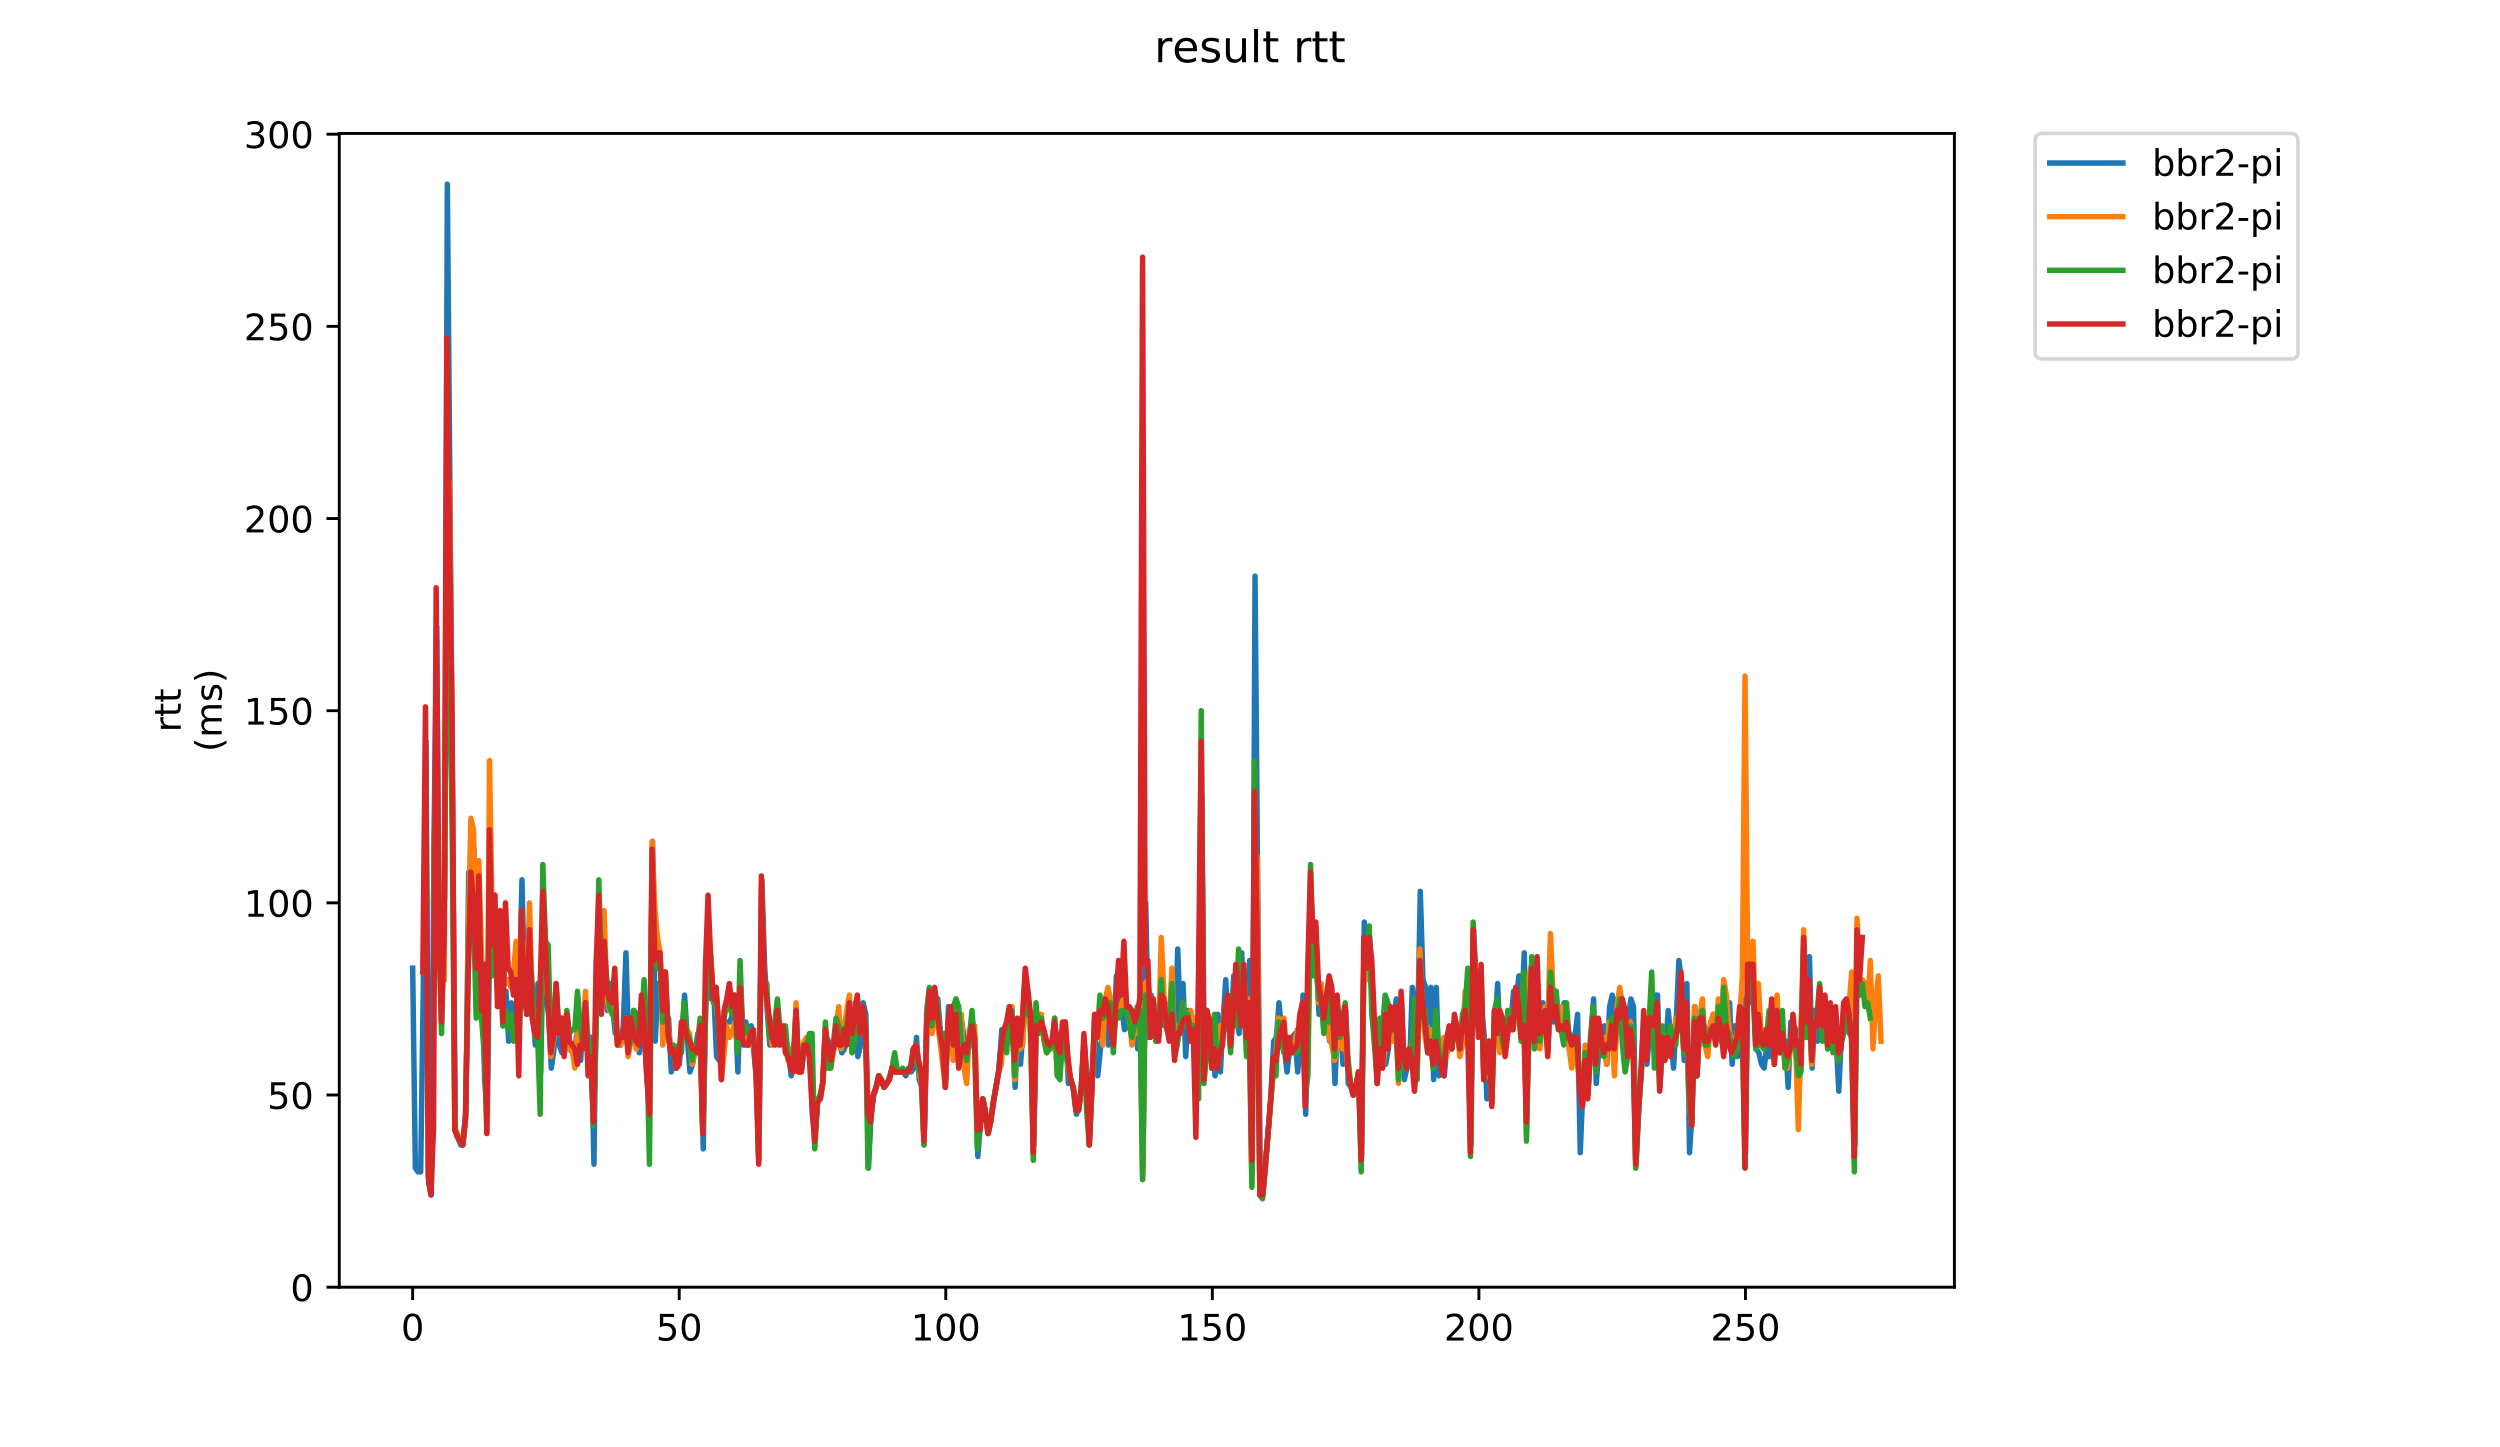 <?xml version="1.0" encoding="utf-8" standalone="no"?>
<!DOCTYPE svg PUBLIC "-//W3C//DTD SVG 1.1//EN"
  "http://www.w3.org/Graphics/SVG/1.1/DTD/svg11.dtd">
<!-- Created with matplotlib (https://matplotlib.org/) -->
<svg height="396pt" version="1.1" viewBox="0 0 684 396" width="684pt" xmlns="http://www.w3.org/2000/svg" xmlns:xlink="http://www.w3.org/1999/xlink">
 <defs>
  <style type="text/css">
*{stroke-linecap:butt;stroke-linejoin:round;}
  </style>
 </defs>
 <g id="figure_1">
  <g id="patch_1">
   <path d="M 0 396 
L 684 396 
L 684 0 
L 0 0 
z
" style="fill:#ffffff;"/>
  </g>
  <g id="axes_1">
   <g id="patch_2">
    <path d="M 92.824 352.174 
L 534.722 352.174 
L 534.722 36.509 
L 92.824 36.509 
z
" style="fill:#ffffff;"/>
   </g>
   <g id="matplotlib.axis_1">
    <g id="xtick_1">
     <g id="line2d_1">
      <defs>
       <path d="M 0 0 
L 0 3.5 
" id="m84b3f6a530" style="stroke:#000000;stroke-width:0.8;"/>
      </defs>
      <g>
       <use style="stroke:#000000;stroke-width:0.8;" x="112.9" xlink:href="#m84b3f6a530" y="352.174"/>
      </g>
     </g>
     <g id="text_1">
      <!-- 0 -->
      <defs>
       <path d="M 31.781 66.406 
Q 24.172 66.406 20.328 58.906 
Q 16.5 51.422 16.5 36.375 
Q 16.5 21.391 20.328 13.891 
Q 24.172 6.391 31.781 6.391 
Q 39.453 6.391 43.281 13.891 
Q 47.125 21.391 47.125 36.375 
Q 47.125 51.422 43.281 58.906 
Q 39.453 66.406 31.781 66.406 
z
M 31.781 74.219 
Q 44.047 74.219 50.516 64.516 
Q 56.984 54.828 56.984 36.375 
Q 56.984 17.969 50.516 8.266 
Q 44.047 -1.422 31.781 -1.422 
Q 19.531 -1.422 13.062 8.266 
Q 6.594 17.969 6.594 36.375 
Q 6.594 54.828 13.062 64.516 
Q 19.531 74.219 31.781 74.219 
z
" id="DejaVuSans-48"/>
      </defs>
      <g transform="translate(109.719 366.773)scale(0.1 -0.1)">
       <use xlink:href="#DejaVuSans-48"/>
      </g>
     </g>
    </g>
    <g id="xtick_2">
     <g id="line2d_2">
      <g>
       <use style="stroke:#000000;stroke-width:0.8;" x="185.832" xlink:href="#m84b3f6a530" y="352.174"/>
      </g>
     </g>
     <g id="text_2">
      <!-- 50 -->
      <defs>
       <path d="M 10.797 72.906 
L 49.516 72.906 
L 49.516 64.594 
L 19.828 64.594 
L 19.828 46.734 
Q 21.969 47.469 24.109 47.828 
Q 26.266 48.188 28.422 48.188 
Q 40.625 48.188 47.75 41.5 
Q 54.891 34.812 54.891 23.391 
Q 54.891 11.625 47.562 5.094 
Q 40.234 -1.422 26.906 -1.422 
Q 22.312 -1.422 17.547 -0.641 
Q 12.797 0.141 7.719 1.703 
L 7.719 11.625 
Q 12.109 9.234 16.797 8.062 
Q 21.484 6.891 26.703 6.891 
Q 35.156 6.891 40.078 11.328 
Q 45.016 15.766 45.016 23.391 
Q 45.016 31 40.078 35.438 
Q 35.156 39.891 26.703 39.891 
Q 22.75 39.891 18.812 39.016 
Q 14.891 38.141 10.797 36.281 
z
" id="DejaVuSans-53"/>
      </defs>
      <g transform="translate(179.47 366.773)scale(0.1 -0.1)">
       <use xlink:href="#DejaVuSans-53"/>
       <use x="63.623" xlink:href="#DejaVuSans-48"/>
      </g>
     </g>
    </g>
    <g id="xtick_3">
     <g id="line2d_3">
      <g>
       <use style="stroke:#000000;stroke-width:0.8;" x="258.764" xlink:href="#m84b3f6a530" y="352.174"/>
      </g>
     </g>
     <g id="text_3">
      <!-- 100 -->
      <defs>
       <path d="M 12.406 8.297 
L 28.516 8.297 
L 28.516 63.922 
L 10.984 60.406 
L 10.984 69.391 
L 28.422 72.906 
L 38.281 72.906 
L 38.281 8.297 
L 54.391 8.297 
L 54.391 0 
L 12.406 0 
z
" id="DejaVuSans-49"/>
      </defs>
      <g transform="translate(249.22 366.773)scale(0.1 -0.1)">
       <use xlink:href="#DejaVuSans-49"/>
       <use x="63.623" xlink:href="#DejaVuSans-48"/>
       <use x="127.246" xlink:href="#DejaVuSans-48"/>
      </g>
     </g>
    </g>
    <g id="xtick_4">
     <g id="line2d_4">
      <g>
       <use style="stroke:#000000;stroke-width:0.8;" x="331.696" xlink:href="#m84b3f6a530" y="352.174"/>
      </g>
     </g>
     <g id="text_4">
      <!-- 150 -->
      <g transform="translate(322.152 366.773)scale(0.1 -0.1)">
       <use xlink:href="#DejaVuSans-49"/>
       <use x="63.623" xlink:href="#DejaVuSans-53"/>
       <use x="127.246" xlink:href="#DejaVuSans-48"/>
      </g>
     </g>
    </g>
    <g id="xtick_5">
     <g id="line2d_5">
      <g>
       <use style="stroke:#000000;stroke-width:0.8;" x="404.628" xlink:href="#m84b3f6a530" y="352.174"/>
      </g>
     </g>
     <g id="text_5">
      <!-- 200 -->
      <defs>
       <path d="M 19.188 8.297 
L 53.609 8.297 
L 53.609 0 
L 7.328 0 
L 7.328 8.297 
Q 12.938 14.109 22.625 23.891 
Q 32.328 33.688 34.812 36.531 
Q 39.547 41.844 41.422 45.531 
Q 43.312 49.219 43.312 52.781 
Q 43.312 58.594 39.234 62.25 
Q 35.156 65.922 28.609 65.922 
Q 23.969 65.922 18.812 64.312 
Q 13.672 62.703 7.812 59.422 
L 7.812 69.391 
Q 13.766 71.781 18.938 73 
Q 24.125 74.219 28.422 74.219 
Q 39.75 74.219 46.484 68.547 
Q 53.219 62.891 53.219 53.422 
Q 53.219 48.922 51.531 44.891 
Q 49.859 40.875 45.406 35.406 
Q 44.188 33.984 37.641 27.219 
Q 31.109 20.453 19.188 8.297 
z
" id="DejaVuSans-50"/>
      </defs>
      <g transform="translate(395.084 366.773)scale(0.1 -0.1)">
       <use xlink:href="#DejaVuSans-50"/>
       <use x="63.623" xlink:href="#DejaVuSans-48"/>
       <use x="127.246" xlink:href="#DejaVuSans-48"/>
      </g>
     </g>
    </g>
    <g id="xtick_6">
     <g id="line2d_6">
      <g>
       <use style="stroke:#000000;stroke-width:0.8;" x="477.56" xlink:href="#m84b3f6a530" y="352.174"/>
      </g>
     </g>
     <g id="text_6">
      <!-- 250 -->
      <g transform="translate(468.017 366.773)scale(0.1 -0.1)">
       <use xlink:href="#DejaVuSans-50"/>
       <use x="63.623" xlink:href="#DejaVuSans-53"/>
       <use x="127.246" xlink:href="#DejaVuSans-48"/>
      </g>
     </g>
    </g>
   </g>
   <g id="matplotlib.axis_2">
    <g id="ytick_1">
     <g id="line2d_7">
      <defs>
       <path d="M 0 0 
L -3.5 0 
" id="m3645c6554b" style="stroke:#000000;stroke-width:0.8;"/>
      </defs>
      <g>
       <use style="stroke:#000000;stroke-width:0.8;" x="92.824" xlink:href="#m3645c6554b" y="352.174"/>
      </g>
     </g>
     <g id="text_7">
      <!-- 0 -->
      <g transform="translate(79.461 355.973)scale(0.1 -0.1)">
       <use xlink:href="#DejaVuSans-48"/>
      </g>
     </g>
    </g>
    <g id="ytick_2">
     <g id="line2d_8">
      <g>
       <use style="stroke:#000000;stroke-width:0.8;" x="92.824" xlink:href="#m3645c6554b" y="299.598"/>
      </g>
     </g>
     <g id="text_8">
      <!-- 50 -->
      <g transform="translate(73.099 303.398)scale(0.1 -0.1)">
       <use xlink:href="#DejaVuSans-53"/>
       <use x="63.623" xlink:href="#DejaVuSans-48"/>
      </g>
     </g>
    </g>
    <g id="ytick_3">
     <g id="line2d_9">
      <g>
       <use style="stroke:#000000;stroke-width:0.8;" x="92.824" xlink:href="#m3645c6554b" y="247.023"/>
      </g>
     </g>
     <g id="text_9">
      <!-- 100 -->
      <g transform="translate(66.736 250.822)scale(0.1 -0.1)">
       <use xlink:href="#DejaVuSans-49"/>
       <use x="63.623" xlink:href="#DejaVuSans-48"/>
       <use x="127.246" xlink:href="#DejaVuSans-48"/>
      </g>
     </g>
    </g>
    <g id="ytick_4">
     <g id="line2d_10">
      <g>
       <use style="stroke:#000000;stroke-width:0.8;" x="92.824" xlink:href="#m3645c6554b" y="194.447"/>
      </g>
     </g>
     <g id="text_10">
      <!-- 150 -->
      <g transform="translate(66.736 198.246)scale(0.1 -0.1)">
       <use xlink:href="#DejaVuSans-49"/>
       <use x="63.623" xlink:href="#DejaVuSans-53"/>
       <use x="127.246" xlink:href="#DejaVuSans-48"/>
      </g>
     </g>
    </g>
    <g id="ytick_5">
     <g id="line2d_11">
      <g>
       <use style="stroke:#000000;stroke-width:0.8;" x="92.824" xlink:href="#m3645c6554b" y="141.871"/>
      </g>
     </g>
     <g id="text_11">
      <!-- 200 -->
      <g transform="translate(66.736 145.67)scale(0.1 -0.1)">
       <use xlink:href="#DejaVuSans-50"/>
       <use x="63.623" xlink:href="#DejaVuSans-48"/>
       <use x="127.246" xlink:href="#DejaVuSans-48"/>
      </g>
     </g>
    </g>
    <g id="ytick_6">
     <g id="line2d_12">
      <g>
       <use style="stroke:#000000;stroke-width:0.8;" x="92.824" xlink:href="#m3645c6554b" y="89.295"/>
      </g>
     </g>
     <g id="text_12">
      <!-- 250 -->
      <g transform="translate(66.736 93.095)scale(0.1 -0.1)">
       <use xlink:href="#DejaVuSans-50"/>
       <use x="63.623" xlink:href="#DejaVuSans-53"/>
       <use x="127.246" xlink:href="#DejaVuSans-48"/>
      </g>
     </g>
    </g>
    <g id="ytick_7">
     <g id="line2d_13">
      <g>
       <use style="stroke:#000000;stroke-width:0.8;" x="92.824" xlink:href="#m3645c6554b" y="36.72"/>
      </g>
     </g>
     <g id="text_13">
      <!-- 300 -->
      <defs>
       <path d="M 40.578 39.312 
Q 47.656 37.797 51.625 33 
Q 55.609 28.219 55.609 21.188 
Q 55.609 10.406 48.188 4.484 
Q 40.766 -1.422 27.094 -1.422 
Q 22.516 -1.422 17.656 -0.516 
Q 12.797 0.391 7.625 2.203 
L 7.625 11.719 
Q 11.719 9.328 16.594 8.109 
Q 21.484 6.891 26.812 6.891 
Q 36.078 6.891 40.938 10.547 
Q 45.797 14.203 45.797 21.188 
Q 45.797 27.641 41.281 31.266 
Q 36.766 34.906 28.719 34.906 
L 20.219 34.906 
L 20.219 43.016 
L 29.109 43.016 
Q 36.375 43.016 40.234 45.922 
Q 44.094 48.828 44.094 54.297 
Q 44.094 59.906 40.109 62.906 
Q 36.141 65.922 28.719 65.922 
Q 24.656 65.922 20.016 65.031 
Q 15.375 64.156 9.812 62.312 
L 9.812 71.094 
Q 15.438 72.656 20.344 73.438 
Q 25.25 74.219 29.594 74.219 
Q 40.828 74.219 47.359 69.109 
Q 53.906 64.016 53.906 55.328 
Q 53.906 49.266 50.438 45.094 
Q 46.969 40.922 40.578 39.312 
z
" id="DejaVuSans-51"/>
      </defs>
      <g transform="translate(66.736 40.519)scale(0.1 -0.1)">
       <use xlink:href="#DejaVuSans-51"/>
       <use x="63.623" xlink:href="#DejaVuSans-48"/>
       <use x="127.246" xlink:href="#DejaVuSans-48"/>
      </g>
     </g>
    </g>
    <g id="text_14">
     <!-- rtt -->
     <defs>
      <path d="M 41.109 46.297 
Q 39.594 47.172 37.812 47.578 
Q 36.031 48 33.891 48 
Q 26.266 48 22.188 43.047 
Q 18.109 38.094 18.109 28.812 
L 18.109 0 
L 9.078 0 
L 9.078 54.688 
L 18.109 54.688 
L 18.109 46.188 
Q 20.953 51.172 25.484 53.578 
Q 30.031 56 36.531 56 
Q 37.453 56 38.578 55.875 
Q 39.703 55.766 41.062 55.516 
z
" id="DejaVuSans-114"/>
      <path d="M 18.312 70.219 
L 18.312 54.688 
L 36.812 54.688 
L 36.812 47.703 
L 18.312 47.703 
L 18.312 18.016 
Q 18.312 11.328 20.141 9.422 
Q 21.969 7.516 27.594 7.516 
L 36.812 7.516 
L 36.812 0 
L 27.594 0 
Q 17.188 0 13.234 3.875 
Q 9.281 7.766 9.281 18.016 
L 9.281 47.703 
L 2.688 47.703 
L 2.688 54.688 
L 9.281 54.688 
L 9.281 70.219 
z
" id="DejaVuSans-116"/>
     </defs>
     <g transform="translate(49.459 200.318)rotate(-90)scale(0.1 -0.1)">
      <use xlink:href="#DejaVuSans-114"/>
      <use x="41.113" xlink:href="#DejaVuSans-116"/>
      <use x="80.322" xlink:href="#DejaVuSans-116"/>
     </g>
     <!-- (ms) -->
     <defs>
      <path d="M 31 75.875 
Q 24.469 64.656 21.281 53.656 
Q 18.109 42.672 18.109 31.391 
Q 18.109 20.125 21.312 9.062 
Q 24.516 -2 31 -13.188 
L 23.188 -13.188 
Q 15.875 -1.703 12.234 9.375 
Q 8.594 20.453 8.594 31.391 
Q 8.594 42.281 12.203 53.312 
Q 15.828 64.359 23.188 75.875 
z
" id="DejaVuSans-40"/>
      <path d="M 52 44.188 
Q 55.375 50.25 60.062 53.125 
Q 64.75 56 71.094 56 
Q 79.641 56 84.281 50.016 
Q 88.922 44.047 88.922 33.016 
L 88.922 0 
L 79.891 0 
L 79.891 32.719 
Q 79.891 40.578 77.094 44.375 
Q 74.312 48.188 68.609 48.188 
Q 61.625 48.188 57.562 43.547 
Q 53.516 38.922 53.516 30.906 
L 53.516 0 
L 44.484 0 
L 44.484 32.719 
Q 44.484 40.625 41.703 44.406 
Q 38.922 48.188 33.109 48.188 
Q 26.219 48.188 22.156 43.531 
Q 18.109 38.875 18.109 30.906 
L 18.109 0 
L 9.078 0 
L 9.078 54.688 
L 18.109 54.688 
L 18.109 46.188 
Q 21.188 51.219 25.484 53.609 
Q 29.781 56 35.688 56 
Q 41.656 56 45.828 52.969 
Q 50 49.953 52 44.188 
z
" id="DejaVuSans-109"/>
      <path d="M 44.281 53.078 
L 44.281 44.578 
Q 40.484 46.531 36.375 47.5 
Q 32.281 48.484 27.875 48.484 
Q 21.188 48.484 17.844 46.438 
Q 14.5 44.391 14.5 40.281 
Q 14.5 37.156 16.891 35.375 
Q 19.281 33.594 26.516 31.984 
L 29.594 31.297 
Q 39.156 29.25 43.188 25.516 
Q 47.219 21.781 47.219 15.094 
Q 47.219 7.469 41.188 3.016 
Q 35.156 -1.422 24.609 -1.422 
Q 20.219 -1.422 15.453 -0.562 
Q 10.688 0.297 5.422 2 
L 5.422 11.281 
Q 10.406 8.688 15.234 7.391 
Q 20.062 6.109 24.812 6.109 
Q 31.156 6.109 34.562 8.281 
Q 37.984 10.453 37.984 14.406 
Q 37.984 18.062 35.516 20.016 
Q 33.062 21.969 24.703 23.781 
L 21.578 24.516 
Q 13.234 26.266 9.516 29.906 
Q 5.812 33.547 5.812 39.891 
Q 5.812 47.609 11.281 51.797 
Q 16.75 56 26.812 56 
Q 31.781 56 36.172 55.266 
Q 40.578 54.547 44.281 53.078 
z
" id="DejaVuSans-115"/>
      <path d="M 8.016 75.875 
L 15.828 75.875 
Q 23.141 64.359 26.781 53.312 
Q 30.422 42.281 30.422 31.391 
Q 30.422 20.453 26.781 9.375 
Q 23.141 -1.703 15.828 -13.188 
L 8.016 -13.188 
Q 14.5 -2 17.703 9.062 
Q 20.906 20.125 20.906 31.391 
Q 20.906 42.672 17.703 53.656 
Q 14.5 64.656 8.016 75.875 
z
" id="DejaVuSans-41"/>
     </defs>
     <g transform="translate(60.657 205.718)rotate(-90)scale(0.1 -0.1)">
      <use xlink:href="#DejaVuSans-40"/>
      <use x="39.014" xlink:href="#DejaVuSans-109"/>
      <use x="136.426" xlink:href="#DejaVuSans-115"/>
      <use x="188.525" xlink:href="#DejaVuSans-41"/>
     </g>
    </g>
   </g>
   <g id="line2d_14">
    <path clip-path="url(#pb053d82bff)" d="M 112.91 264.898 
L 113.64 319.577 
L 114.369 320.629 
L 115.098 320.629 
L 115.827 269.104 
L 116.557 202.859 
L 117.286 323.783 
L 118.015 326.938 
L 118.745 229.147 
L 119.474 171.314 
L 120.203 264.898 
L 120.933 264.898 
L 121.662 244.92 
L 122.391 50.389 
L 124.579 309.062 
L 126.038 313.268 
L 126.767 311.165 
L 127.497 303.804 
L 128.226 238.611 
L 128.955 241.765 
L 129.685 232.301 
L 130.414 264.898 
L 131.143 259.641 
L 131.873 263.847 
L 132.602 295.392 
L 133.331 304.856 
L 134.06 249.126 
L 134.79 248.074 
L 135.519 252.28 
L 136.248 260.692 
L 136.978 256.486 
L 137.707 280.671 
L 138.436 271.208 
L 139.166 284.877 
L 139.895 274.362 
L 140.624 283.826 
L 141.354 275.414 
L 142.083 270.156 
L 142.812 240.714 
L 143.542 272.259 
L 144.271 273.311 
L 145 264.898 
L 145.73 274.362 
L 146.459 285.929 
L 147.188 269.104 
L 147.918 293.289 
L 148.647 257.538 
L 149.376 272.259 
L 150.106 277.517 
L 150.835 292.238 
L 151.564 286.98 
L 152.294 275.414 
L 153.023 285.929 
L 153.752 288.032 
L 154.481 288.032 
L 155.211 279.62 
L 155.94 286.98 
L 156.669 288.032 
L 157.399 285.929 
L 158.128 280.671 
L 158.857 290.135 
L 159.587 278.568 
L 160.316 281.723 
L 161.045 283.826 
L 161.775 283.826 
L 162.504 318.526 
L 163.233 262.795 
L 163.963 254.383 
L 164.692 269.104 
L 165.421 262.795 
L 166.151 276.465 
L 166.88 269.104 
L 167.609 275.414 
L 168.339 282.774 
L 169.068 282.774 
L 169.797 285.929 
L 170.527 280.671 
L 171.256 260.692 
L 171.985 284.877 
L 172.714 283.826 
L 173.444 276.465 
L 174.173 277.517 
L 174.902 288.032 
L 175.632 279.62 
L 176.361 283.826 
L 177.09 296.444 
L 177.82 281.723 
L 178.549 230.198 
L 179.278 284.877 
L 180.008 269.104 
L 180.737 272.259 
L 181.466 276.465 
L 182.196 283.826 
L 182.925 278.568 
L 183.654 293.289 
L 184.384 289.083 
L 185.113 292.238 
L 185.842 291.186 
L 186.572 282.774 
L 187.301 272.259 
L 188.03 283.826 
L 188.76 293.289 
L 189.489 291.186 
L 190.948 282.774 
L 191.677 288.032 
L 192.406 314.32 
L 193.135 269.104 
L 193.865 254.383 
L 194.594 273.311 
L 195.323 272.259 
L 196.053 289.083 
L 196.782 290.135 
L 197.511 286.98 
L 198.241 280.671 
L 198.97 279.62 
L 199.699 279.62 
L 200.429 277.517 
L 201.158 276.465 
L 201.887 293.289 
L 202.617 270.156 
L 203.346 285.929 
L 204.075 279.62 
L 204.805 285.929 
L 205.534 280.671 
L 206.993 295.392 
L 207.722 310.114 
L 208.451 240.714 
L 209.181 263.847 
L 209.91 276.465 
L 210.639 285.929 
L 211.368 281.723 
L 212.098 280.671 
L 212.827 284.877 
L 213.556 283.826 
L 214.286 285.929 
L 215.015 284.877 
L 215.744 288.032 
L 216.474 294.341 
L 217.203 286.98 
L 217.932 281.723 
L 218.662 292.238 
L 219.391 292.238 
L 220.12 285.929 
L 221.579 283.826 
L 222.308 305.908 
L 223.038 310.114 
L 223.767 300.65 
L 224.496 300.65 
L 225.226 295.392 
L 225.955 283.826 
L 226.684 284.877 
L 227.414 289.083 
L 228.143 286.98 
L 228.872 282.774 
L 229.602 284.877 
L 230.331 288.032 
L 231.06 286.98 
L 231.789 280.671 
L 232.519 278.568 
L 233.248 284.877 
L 233.977 274.362 
L 234.707 289.083 
L 235.436 285.929 
L 236.165 274.362 
L 236.895 277.517 
L 237.624 319.577 
L 238.353 303.804 
L 239.083 299.598 
L 239.812 297.495 
L 240.541 294.341 
L 241.271 296.444 
L 242 297.495 
L 242.729 296.444 
L 244.188 292.238 
L 244.917 293.289 
L 247.105 293.289 
L 247.835 294.341 
L 248.564 292.238 
L 249.293 293.289 
L 250.022 292.238 
L 250.752 283.826 
L 251.481 295.392 
L 252.21 297.495 
L 252.94 309.062 
L 253.669 279.62 
L 254.398 280.671 
L 255.128 274.362 
L 255.857 277.517 
L 256.586 273.311 
L 257.316 282.774 
L 258.045 282.774 
L 258.774 295.392 
L 259.504 275.414 
L 260.233 280.671 
L 260.962 281.723 
L 261.692 274.362 
L 262.421 286.98 
L 263.15 279.62 
L 263.88 284.877 
L 264.609 288.032 
L 265.338 285.929 
L 266.068 279.62 
L 266.797 285.929 
L 267.526 316.423 
L 268.255 306.959 
L 268.985 300.65 
L 269.714 305.908 
L 270.443 310.114 
L 271.173 305.908 
L 271.902 300.65 
L 273.361 292.238 
L 274.09 281.723 
L 274.819 285.929 
L 275.549 281.723 
L 276.278 283.826 
L 277.007 281.723 
L 277.737 297.495 
L 278.466 279.62 
L 279.195 291.186 
L 280.654 273.311 
L 281.383 277.517 
L 282.113 278.568 
L 282.842 313.268 
L 283.571 279.62 
L 284.301 281.723 
L 285.03 280.671 
L 285.759 284.877 
L 286.489 286.98 
L 287.218 286.98 
L 287.947 285.929 
L 288.676 280.671 
L 289.406 286.98 
L 290.135 291.186 
L 290.864 284.877 
L 291.594 282.774 
L 292.323 296.444 
L 293.052 295.392 
L 293.782 298.547 
L 294.511 304.856 
L 295.24 302.753 
L 295.97 296.444 
L 296.699 285.929 
L 297.428 295.392 
L 298.158 311.165 
L 298.887 292.238 
L 299.616 282.774 
L 300.346 294.341 
L 301.075 286.98 
L 301.804 282.774 
L 302.534 273.311 
L 303.263 285.929 
L 303.992 276.465 
L 304.722 283.826 
L 305.451 267.001 
L 306.18 265.95 
L 306.909 275.414 
L 307.639 281.723 
L 308.368 280.671 
L 309.097 276.465 
L 309.827 283.826 
L 310.556 278.568 
L 311.285 286.98 
L 312.015 277.517 
L 312.744 319.577 
L 313.473 247.023 
L 314.203 283.826 
L 314.932 272.259 
L 315.661 280.671 
L 316.391 282.774 
L 317.12 275.414 
L 317.849 270.156 
L 318.579 280.671 
L 319.308 279.62 
L 320.037 274.362 
L 320.767 275.414 
L 321.496 281.723 
L 322.225 259.641 
L 322.955 280.671 
L 323.684 269.104 
L 324.413 289.083 
L 325.143 276.465 
L 325.872 278.568 
L 326.601 278.568 
L 327.33 298.547 
L 328.06 279.62 
L 328.789 217.58 
L 329.518 294.341 
L 330.248 276.465 
L 330.977 284.877 
L 331.706 285.929 
L 332.436 294.341 
L 333.165 277.517 
L 333.894 293.289 
L 334.624 279.62 
L 335.353 268.053 
L 336.082 281.723 
L 336.812 280.671 
L 337.541 267.001 
L 339 282.774 
L 339.729 260.692 
L 340.458 278.568 
L 341.188 284.877 
L 341.917 262.795 
L 342.646 320.629 
L 343.376 157.644 
L 344.834 326.938 
L 345.563 326.938 
L 347.751 299.598 
L 348.481 284.877 
L 349.21 283.826 
L 349.939 274.362 
L 350.669 282.774 
L 351.398 286.98 
L 352.127 293.289 
L 352.857 286.98 
L 353.586 283.826 
L 354.315 282.774 
L 355.045 293.289 
L 355.774 284.877 
L 356.503 272.259 
L 357.233 304.856 
L 357.962 276.465 
L 358.691 254.383 
L 359.421 257.538 
L 360.15 261.744 
L 360.879 277.517 
L 361.609 277.517 
L 362.338 278.568 
L 363.067 276.465 
L 363.796 284.877 
L 364.526 279.62 
L 365.255 296.444 
L 365.984 278.568 
L 366.714 280.671 
L 367.443 291.186 
L 368.172 276.465 
L 368.902 296.444 
L 369.631 297.495 
L 370.36 299.598 
L 371.09 296.444 
L 371.819 294.341 
L 372.548 316.423 
L 373.278 252.28 
L 374.007 264.898 
L 374.736 256.486 
L 375.466 274.362 
L 376.195 284.877 
L 376.924 280.671 
L 377.654 286.98 
L 378.383 283.826 
L 379.112 291.186 
L 379.842 286.98 
L 380.571 277.517 
L 381.3 278.568 
L 382.03 273.311 
L 382.759 285.929 
L 383.488 274.362 
L 384.217 295.392 
L 384.947 292.238 
L 385.676 291.186 
L 386.405 270.156 
L 387.135 274.362 
L 387.864 281.723 
L 388.593 243.868 
L 389.323 268.053 
L 390.052 270.156 
L 390.781 279.62 
L 391.511 270.156 
L 392.24 295.392 
L 392.969 270.156 
L 393.699 294.341 
L 394.428 291.186 
L 395.157 294.341 
L 395.887 284.877 
L 396.616 283.826 
L 397.345 283.826 
L 398.075 278.568 
L 398.804 282.774 
L 400.263 284.877 
L 400.992 273.311 
L 401.721 278.568 
L 402.45 313.268 
L 403.18 254.383 
L 403.909 270.156 
L 404.638 273.311 
L 405.368 275.414 
L 406.097 283.826 
L 406.826 300.65 
L 407.556 286.98 
L 408.285 291.186 
L 409.014 281.723 
L 409.744 269.104 
L 410.473 285.929 
L 411.202 282.774 
L 411.932 286.98 
L 412.661 280.671 
L 413.39 279.62 
L 414.12 271.208 
L 414.849 273.311 
L 415.578 267.001 
L 416.308 276.465 
L 417.037 260.692 
L 417.766 295.392 
L 419.225 263.847 
L 419.954 277.517 
L 420.684 279.62 
L 421.413 280.671 
L 422.142 274.362 
L 422.871 279.62 
L 423.601 286.98 
L 424.33 261.744 
L 425.059 279.62 
L 425.789 271.208 
L 426.518 281.723 
L 427.247 276.465 
L 427.977 274.362 
L 428.706 281.723 
L 430.165 283.826 
L 430.894 283.826 
L 431.623 277.517 
L 432.353 315.371 
L 433.082 297.495 
L 433.811 297.495 
L 434.541 298.547 
L 435.999 273.311 
L 436.729 296.444 
L 437.458 286.98 
L 438.187 284.877 
L 438.917 280.671 
L 439.646 291.186 
L 440.375 275.414 
L 441.104 272.259 
L 441.834 290.135 
L 442.563 273.311 
L 443.292 271.208 
L 444.022 278.568 
L 444.751 279.62 
L 445.48 278.568 
L 446.21 273.311 
L 446.939 275.414 
L 447.668 317.474 
L 448.398 302.753 
L 449.856 282.774 
L 450.586 291.186 
L 451.315 282.774 
L 452.774 272.259 
L 453.503 272.259 
L 454.232 296.444 
L 454.962 282.774 
L 455.691 288.032 
L 456.42 276.465 
L 457.879 292.238 
L 458.608 279.62 
L 459.338 262.795 
L 460.067 268.053 
L 460.796 290.135 
L 461.525 269.104 
L 462.255 315.371 
L 462.984 303.804 
L 463.713 275.414 
L 464.443 291.186 
L 465.172 277.517 
L 467.36 283.826 
L 468.089 279.62 
L 468.819 277.517 
L 469.548 280.671 
L 470.277 282.774 
L 471.007 281.723 
L 471.736 271.208 
L 472.465 280.671 
L 473.195 274.362 
L 473.924 291.186 
L 474.653 280.671 
L 475.383 289.083 
L 476.112 284.877 
L 476.841 273.311 
L 477.571 315.371 
L 478.3 258.589 
L 479.029 274.362 
L 479.758 272.259 
L 480.488 286.98 
L 481.217 288.032 
L 481.946 291.186 
L 482.676 292.238 
L 483.405 285.929 
L 484.134 289.083 
L 484.864 286.98 
L 485.593 286.98 
L 486.322 280.671 
L 487.052 286.98 
L 487.781 286.98 
L 488.51 284.877 
L 489.24 297.495 
L 489.969 279.62 
L 491.428 281.723 
L 492.157 300.65 
L 493.616 257.538 
L 494.345 283.826 
L 495.074 261.744 
L 495.804 292.238 
L 496.533 276.465 
L 497.262 284.877 
L 497.991 272.259 
L 498.721 279.62 
L 500.179 283.826 
L 501.638 285.929 
L 502.367 284.877 
L 503.097 298.547 
L 503.826 282.774 
L 504.555 277.517 
L 505.285 274.362 
L 506.014 282.774 
L 506.743 277.517 
L 507.473 313.268 
L 508.202 253.332 
L 508.202 253.332 
" style="fill:none;stroke:#1f77b4;stroke-linecap:square;stroke-width:1.5;"/>
   </g>
   <g id="line2d_15">
    <path clip-path="url(#pb053d82bff)" d="M 121.532 268.053 
L 122.262 129.253 
L 122.991 132.408 
L 123.72 207.065 
L 124.45 309.062 
L 125.179 310.114 
L 125.908 312.217 
L 126.637 313.268 
L 127.367 305.908 
L 128.096 257.538 
L 128.825 223.889 
L 129.555 227.044 
L 130.284 265.95 
L 131.013 235.456 
L 131.743 261.744 
L 132.472 277.517 
L 133.201 310.114 
L 133.931 208.117 
L 134.66 252.28 
L 135.389 244.92 
L 136.119 272.259 
L 136.848 255.435 
L 137.577 263.847 
L 138.307 269.104 
L 139.036 268.053 
L 139.765 270.156 
L 140.495 265.95 
L 141.224 257.538 
L 141.953 271.208 
L 142.683 255.435 
L 143.412 260.692 
L 144.141 272.259 
L 144.87 247.023 
L 145.6 274.362 
L 146.329 278.568 
L 147.058 276.465 
L 147.788 276.465 
L 148.517 253.332 
L 149.246 269.104 
L 149.976 273.311 
L 150.705 289.083 
L 151.434 284.877 
L 152.164 279.62 
L 152.893 282.774 
L 153.622 282.774 
L 154.352 283.826 
L 155.081 279.62 
L 155.81 286.98 
L 156.54 286.98 
L 157.269 292.238 
L 157.998 281.723 
L 158.728 285.929 
L 159.457 284.877 
L 160.186 271.208 
L 160.916 286.98 
L 161.645 288.032 
L 162.374 305.908 
L 163.104 274.362 
L 163.833 254.383 
L 164.562 253.332 
L 165.291 249.126 
L 166.021 273.311 
L 166.75 276.465 
L 167.479 273.311 
L 168.209 276.465 
L 168.938 285.929 
L 169.667 285.929 
L 170.397 284.877 
L 171.126 278.568 
L 171.855 289.083 
L 172.585 284.877 
L 173.314 279.62 
L 174.043 286.98 
L 174.773 282.774 
L 175.502 275.414 
L 176.231 277.517 
L 176.961 293.289 
L 177.69 304.856 
L 178.419 230.198 
L 179.149 248.074 
L 179.878 256.486 
L 180.607 260.692 
L 181.337 285.929 
L 182.066 270.156 
L 182.795 280.671 
L 183.524 286.98 
L 184.254 286.98 
L 184.983 292.238 
L 185.712 291.186 
L 186.442 280.671 
L 187.171 279.62 
L 187.9 281.723 
L 188.63 282.774 
L 189.359 291.186 
L 190.088 288.032 
L 190.818 288.032 
L 191.547 283.826 
L 192.276 309.062 
L 193.006 275.414 
L 193.735 252.28 
L 194.464 261.744 
L 195.194 273.311 
L 195.923 274.362 
L 196.652 280.671 
L 197.382 295.392 
L 198.84 280.671 
L 199.57 283.826 
L 200.299 282.774 
L 201.028 279.62 
L 201.757 285.929 
L 202.487 272.259 
L 203.216 284.877 
L 203.945 284.877 
L 204.675 282.774 
L 205.404 284.877 
L 206.133 285.929 
L 206.863 290.135 
L 207.592 317.474 
L 208.321 242.817 
L 209.051 268.053 
L 209.78 274.362 
L 210.509 279.62 
L 211.239 285.929 
L 211.968 281.723 
L 212.697 285.929 
L 213.427 281.723 
L 214.885 285.929 
L 215.615 290.135 
L 216.344 286.98 
L 217.073 293.289 
L 217.803 274.362 
L 218.532 293.289 
L 219.261 293.289 
L 219.991 284.877 
L 220.72 283.826 
L 221.449 289.083 
L 222.178 291.186 
L 222.908 313.268 
L 223.637 301.701 
L 224.366 300.65 
L 225.096 296.444 
L 225.825 281.723 
L 227.284 292.238 
L 228.013 288.032 
L 228.742 280.671 
L 229.472 275.414 
L 230.201 286.98 
L 231.66 276.465 
L 232.389 272.259 
L 233.118 288.032 
L 233.848 277.517 
L 234.577 275.414 
L 235.306 282.774 
L 236.036 279.62 
L 236.765 281.723 
L 237.494 304.856 
L 238.224 305.908 
L 238.953 299.598 
L 239.682 297.495 
L 240.411 294.341 
L 241.141 295.392 
L 241.87 297.495 
L 243.329 295.392 
L 244.787 289.083 
L 245.517 293.289 
L 248.434 293.289 
L 249.163 292.238 
L 249.893 286.98 
L 250.622 285.929 
L 251.351 292.238 
L 252.081 296.444 
L 252.81 313.268 
L 253.539 281.723 
L 254.269 272.259 
L 254.998 282.774 
L 255.727 274.362 
L 257.186 284.877 
L 258.645 297.495 
L 259.374 280.671 
L 260.103 281.723 
L 260.832 290.135 
L 261.562 273.311 
L 262.291 286.98 
L 263.02 277.517 
L 263.75 292.238 
L 264.479 296.444 
L 265.208 281.723 
L 265.938 281.723 
L 266.667 280.671 
L 267.396 309.062 
L 268.126 309.062 
L 268.855 300.65 
L 269.584 304.856 
L 270.314 310.114 
L 271.043 306.959 
L 271.772 301.701 
L 273.231 293.289 
L 273.96 291.186 
L 274.69 282.774 
L 275.419 281.723 
L 276.878 275.414 
L 277.607 295.392 
L 278.336 284.877 
L 279.065 286.98 
L 279.795 285.929 
L 280.524 269.104 
L 281.253 271.208 
L 281.983 284.877 
L 282.712 315.371 
L 283.441 281.723 
L 284.171 282.774 
L 284.9 277.517 
L 285.629 284.877 
L 286.359 288.032 
L 287.088 285.929 
L 287.817 286.98 
L 288.547 278.568 
L 289.276 294.341 
L 290.005 290.135 
L 290.735 281.723 
L 291.464 279.62 
L 292.193 292.238 
L 292.923 295.392 
L 293.652 297.495 
L 294.381 303.804 
L 295.111 303.804 
L 295.84 297.495 
L 296.569 285.929 
L 297.299 294.341 
L 298.028 313.268 
L 299.486 281.723 
L 300.216 283.826 
L 300.945 274.362 
L 301.674 285.929 
L 302.404 273.311 
L 303.133 270.156 
L 303.862 273.311 
L 304.592 284.877 
L 305.321 274.362 
L 306.05 277.517 
L 306.78 275.414 
L 307.509 272.259 
L 308.238 275.414 
L 308.968 277.517 
L 309.697 285.929 
L 310.426 280.671 
L 311.156 282.774 
L 311.885 272.259 
L 312.614 322.732 
L 313.344 269.104 
L 314.073 268.053 
L 314.802 277.517 
L 315.532 273.311 
L 316.261 284.877 
L 316.99 283.826 
L 317.719 256.486 
L 318.449 272.259 
L 319.178 281.723 
L 319.907 279.62 
L 320.637 264.898 
L 321.366 286.98 
L 322.095 280.671 
L 322.825 282.774 
L 323.554 274.362 
L 324.283 279.62 
L 325.013 278.568 
L 325.742 276.465 
L 326.471 279.62 
L 327.201 278.568 
L 327.93 296.444 
L 328.659 204.962 
L 329.389 295.392 
L 330.118 282.774 
L 330.847 282.774 
L 331.577 292.238 
L 332.306 281.723 
L 333.035 284.877 
L 333.765 280.671 
L 334.494 280.671 
L 335.223 275.414 
L 335.952 274.362 
L 336.682 286.98 
L 337.411 274.362 
L 338.14 279.62 
L 338.87 265.95 
L 339.599 268.053 
L 340.328 264.898 
L 341.058 283.826 
L 341.787 273.311 
L 342.516 323.783 
L 343.246 234.404 
L 343.975 234.404 
L 344.704 326.938 
L 345.434 326.938 
L 346.163 319.577 
L 347.622 301.701 
L 348.351 293.289 
L 349.08 289.083 
L 349.81 278.568 
L 350.539 280.671 
L 351.268 278.568 
L 351.998 288.032 
L 352.727 288.032 
L 354.186 285.929 
L 354.915 281.723 
L 355.644 284.877 
L 356.373 276.465 
L 357.103 291.186 
L 357.832 292.238 
L 358.561 249.126 
L 359.291 260.692 
L 360.02 259.641 
L 360.749 274.362 
L 361.479 269.104 
L 362.208 281.723 
L 362.937 273.311 
L 363.667 283.826 
L 364.396 285.929 
L 365.125 290.135 
L 365.855 285.929 
L 366.584 278.568 
L 367.313 286.98 
L 368.043 284.877 
L 368.772 292.238 
L 369.501 296.444 
L 370.231 299.598 
L 370.96 297.495 
L 371.689 293.289 
L 372.419 316.423 
L 373.148 263.847 
L 373.877 268.053 
L 374.606 259.641 
L 375.336 271.208 
L 376.065 285.929 
L 376.794 291.186 
L 377.524 290.135 
L 378.253 292.238 
L 378.982 286.98 
L 379.712 285.929 
L 380.441 283.826 
L 381.17 284.877 
L 381.9 279.62 
L 382.629 296.444 
L 383.358 275.414 
L 384.088 290.135 
L 384.817 292.238 
L 385.546 291.186 
L 387.005 280.671 
L 387.734 292.238 
L 388.464 259.641 
L 389.193 277.517 
L 389.922 283.826 
L 390.652 288.032 
L 391.381 281.723 
L 392.11 290.135 
L 392.84 279.62 
L 393.569 286.98 
L 394.298 286.98 
L 395.027 283.826 
L 395.757 289.083 
L 396.486 284.877 
L 397.215 286.98 
L 397.945 281.723 
L 398.674 281.723 
L 399.403 289.083 
L 400.133 285.929 
L 400.862 271.208 
L 401.591 276.465 
L 402.321 313.268 
L 403.05 255.435 
L 403.779 267.001 
L 404.509 280.671 
L 405.238 268.053 
L 405.967 295.392 
L 406.697 294.341 
L 407.426 284.877 
L 408.155 301.701 
L 408.885 279.62 
L 409.614 275.414 
L 410.343 288.032 
L 411.073 280.671 
L 411.802 281.723 
L 412.531 280.671 
L 413.26 281.723 
L 413.99 281.723 
L 414.719 276.465 
L 415.448 275.414 
L 416.178 282.774 
L 416.907 267.001 
L 417.636 310.114 
L 418.366 267.001 
L 419.095 263.847 
L 419.824 282.774 
L 420.554 267.001 
L 421.283 286.98 
L 422.012 280.671 
L 422.742 275.414 
L 423.471 280.671 
L 424.2 255.435 
L 424.93 272.259 
L 425.659 271.208 
L 426.388 279.62 
L 427.118 275.414 
L 427.847 281.723 
L 428.576 277.517 
L 429.306 286.98 
L 430.035 292.238 
L 430.764 284.877 
L 431.493 290.135 
L 432.952 302.753 
L 433.681 285.929 
L 434.411 299.598 
L 435.14 285.929 
L 435.869 277.517 
L 436.599 291.186 
L 437.328 281.723 
L 438.057 284.877 
L 438.787 283.826 
L 439.516 291.186 
L 440.245 279.62 
L 440.975 280.671 
L 441.704 294.341 
L 442.433 275.414 
L 443.163 270.156 
L 443.892 276.465 
L 444.621 286.98 
L 445.351 280.671 
L 446.08 279.62 
L 446.809 284.877 
L 447.539 319.577 
L 448.268 303.804 
L 448.997 293.289 
L 449.727 284.877 
L 450.456 288.032 
L 451.185 279.62 
L 451.914 276.465 
L 452.644 284.877 
L 453.373 274.362 
L 454.102 297.495 
L 454.832 282.774 
L 455.561 284.877 
L 456.29 285.929 
L 457.02 284.877 
L 457.749 285.929 
L 458.478 278.568 
L 459.208 281.723 
L 459.937 276.465 
L 460.666 286.98 
L 461.396 278.568 
L 462.125 301.701 
L 462.854 308.011 
L 463.584 275.414 
L 464.313 294.341 
L 465.042 278.568 
L 465.772 273.311 
L 466.501 285.929 
L 467.23 289.083 
L 467.96 280.671 
L 468.689 277.517 
L 469.418 283.826 
L 470.147 273.311 
L 470.877 280.671 
L 471.606 268.053 
L 472.335 272.259 
L 473.065 281.723 
L 473.794 284.877 
L 474.523 285.929 
L 475.253 282.774 
L 475.982 278.568 
L 476.711 267.001 
L 477.441 184.983 
L 478.17 265.95 
L 478.899 265.95 
L 479.629 257.538 
L 480.358 282.774 
L 481.087 269.104 
L 481.817 282.774 
L 482.546 281.723 
L 483.275 282.774 
L 484.005 282.774 
L 484.734 275.414 
L 485.463 283.826 
L 486.193 272.259 
L 486.922 288.032 
L 487.651 281.723 
L 488.381 292.238 
L 489.11 292.238 
L 489.839 286.98 
L 490.568 286.98 
L 491.298 285.929 
L 492.027 309.062 
L 493.486 254.383 
L 494.215 283.826 
L 494.944 272.259 
L 495.674 291.186 
L 496.403 280.671 
L 497.132 280.671 
L 497.862 271.208 
L 498.591 283.826 
L 499.32 276.465 
L 500.05 286.98 
L 500.779 277.517 
L 501.508 286.98 
L 502.238 280.671 
L 502.967 290.135 
L 503.696 285.929 
L 504.426 276.465 
L 505.155 275.414 
L 505.884 275.414 
L 506.614 265.95 
L 507.343 316.423 
L 508.072 251.229 
L 508.801 270.156 
L 509.531 268.053 
L 510.26 269.104 
L 510.989 275.414 
L 511.719 262.795 
L 512.448 286.98 
L 513.177 274.362 
L 513.907 267.001 
L 514.636 284.877 
L 514.636 284.877 
" style="fill:none;stroke:#ff7f0e;stroke-linecap:square;stroke-width:1.5;"/>
   </g>
   <g id="line2d_16">
    <path clip-path="url(#pb053d82bff)" d="M 118.613 247.023 
L 119.343 197.601 
L 120.072 254.383 
L 120.801 282.774 
L 121.531 252.28 
L 122.26 155.541 
L 122.989 181.829 
L 123.719 228.095 
L 124.448 309.062 
L 125.177 311.165 
L 126.636 313.268 
L 127.365 305.908 
L 128.095 264.898 
L 128.824 242.817 
L 129.553 249.126 
L 130.283 278.568 
L 131.012 262.795 
L 131.741 278.568 
L 132.471 288.032 
L 133.2 306.959 
L 133.929 241.765 
L 134.659 267.001 
L 135.388 256.486 
L 136.117 270.156 
L 136.847 264.898 
L 137.576 280.671 
L 138.305 276.465 
L 139.034 281.723 
L 139.764 277.517 
L 140.493 284.877 
L 141.222 282.774 
L 141.952 284.877 
L 142.681 267.001 
L 143.41 269.104 
L 144.14 277.517 
L 144.869 260.692 
L 145.598 269.104 
L 146.328 283.826 
L 147.057 281.723 
L 147.786 304.856 
L 148.516 236.508 
L 149.245 257.538 
L 149.974 258.589 
L 150.704 285.929 
L 151.433 281.723 
L 152.162 269.104 
L 152.892 281.723 
L 153.621 278.568 
L 154.35 283.826 
L 155.08 276.465 
L 155.809 282.774 
L 156.538 281.723 
L 157.267 281.723 
L 157.997 271.208 
L 158.726 280.671 
L 159.455 285.929 
L 160.185 274.362 
L 160.914 286.98 
L 161.643 285.929 
L 162.373 308.011 
L 163.102 281.723 
L 163.831 240.714 
L 164.561 265.95 
L 165.29 258.589 
L 166.019 268.053 
L 166.749 275.414 
L 167.478 277.517 
L 168.207 278.568 
L 168.937 284.877 
L 169.666 282.774 
L 170.395 283.826 
L 171.125 279.62 
L 171.854 286.98 
L 172.583 284.877 
L 173.313 276.465 
L 174.042 282.774 
L 174.771 277.517 
L 175.5 279.62 
L 176.23 268.053 
L 176.959 284.877 
L 177.688 318.526 
L 178.418 238.611 
L 179.147 261.744 
L 179.876 264.898 
L 180.606 263.847 
L 181.335 279.62 
L 182.064 265.95 
L 182.794 282.774 
L 183.523 288.032 
L 184.252 285.929 
L 184.982 292.238 
L 185.711 285.929 
L 186.44 288.032 
L 187.17 274.362 
L 187.899 282.774 
L 188.628 283.826 
L 189.358 290.135 
L 190.087 285.929 
L 190.816 285.929 
L 191.546 278.568 
L 192.275 309.062 
L 193.004 278.568 
L 193.734 256.486 
L 194.463 261.744 
L 195.192 274.362 
L 195.921 270.156 
L 196.651 282.774 
L 197.38 291.186 
L 198.109 278.568 
L 198.839 274.362 
L 199.568 275.414 
L 200.297 277.517 
L 201.027 272.259 
L 201.756 288.032 
L 202.485 262.795 
L 203.215 282.774 
L 203.944 280.671 
L 204.673 282.774 
L 205.403 281.723 
L 206.132 282.774 
L 206.861 292.238 
L 207.591 317.474 
L 208.32 249.126 
L 209.049 269.104 
L 209.779 269.104 
L 210.508 283.826 
L 211.237 282.774 
L 211.967 279.62 
L 212.696 273.311 
L 213.425 281.723 
L 214.154 283.826 
L 214.884 280.671 
L 215.613 289.083 
L 216.342 290.135 
L 217.072 288.032 
L 217.801 276.465 
L 218.53 293.289 
L 219.26 292.238 
L 219.989 285.929 
L 220.718 285.929 
L 221.448 282.774 
L 222.177 282.774 
L 222.906 314.32 
L 223.636 301.701 
L 224.365 299.598 
L 225.094 296.444 
L 225.824 279.62 
L 226.553 292.238 
L 227.282 292.238 
L 228.741 278.568 
L 229.47 280.671 
L 230.2 283.826 
L 230.929 281.723 
L 231.658 280.671 
L 232.388 275.414 
L 233.117 288.032 
L 233.846 284.877 
L 234.575 273.311 
L 235.305 281.723 
L 236.034 280.671 
L 236.763 278.568 
L 237.493 319.577 
L 238.222 305.908 
L 238.951 299.598 
L 239.681 297.495 
L 240.41 294.341 
L 241.139 295.392 
L 241.869 297.495 
L 243.327 295.392 
L 244.057 292.238 
L 244.786 288.032 
L 245.515 293.289 
L 246.245 293.289 
L 246.974 292.238 
L 247.703 293.289 
L 248.433 293.289 
L 249.162 292.238 
L 249.891 286.98 
L 250.621 286.98 
L 251.35 292.238 
L 252.079 294.341 
L 252.808 313.268 
L 253.538 276.465 
L 254.267 270.156 
L 254.996 280.671 
L 255.726 271.208 
L 256.455 274.362 
L 257.184 282.774 
L 257.914 282.774 
L 258.643 297.495 
L 259.372 279.62 
L 260.102 280.671 
L 260.831 275.414 
L 261.56 273.311 
L 262.29 275.414 
L 263.019 284.877 
L 263.748 285.929 
L 264.478 290.135 
L 265.207 283.826 
L 265.936 276.465 
L 266.666 286.98 
L 267.395 314.32 
L 268.124 309.062 
L 268.854 300.65 
L 269.583 303.804 
L 270.312 310.114 
L 271.041 306.959 
L 271.771 301.701 
L 273.229 293.289 
L 273.959 285.929 
L 274.688 282.774 
L 275.417 288.032 
L 276.147 276.465 
L 276.876 276.465 
L 277.605 294.341 
L 278.335 281.723 
L 279.064 285.929 
L 279.793 279.62 
L 280.523 265.95 
L 281.252 277.517 
L 281.981 278.568 
L 282.711 317.474 
L 283.44 274.362 
L 284.169 282.774 
L 284.899 278.568 
L 285.628 283.826 
L 286.357 288.032 
L 287.816 285.929 
L 288.545 278.568 
L 289.275 294.341 
L 290.004 295.392 
L 290.733 282.774 
L 292.921 295.392 
L 293.65 297.495 
L 294.38 303.804 
L 295.109 303.804 
L 295.838 297.495 
L 296.568 285.929 
L 297.297 303.804 
L 298.026 313.268 
L 298.756 297.495 
L 299.485 278.568 
L 300.214 283.826 
L 300.944 272.259 
L 301.673 278.568 
L 302.402 277.517 
L 303.132 277.517 
L 303.861 274.362 
L 304.59 288.032 
L 305.32 276.465 
L 306.049 278.568 
L 306.778 276.465 
L 308.237 276.465 
L 308.966 280.671 
L 309.695 283.826 
L 310.425 280.671 
L 311.154 275.414 
L 311.883 276.465 
L 312.613 322.732 
L 313.342 272.259 
L 314.071 272.259 
L 314.801 276.465 
L 315.53 274.362 
L 316.259 284.877 
L 316.989 283.826 
L 317.718 268.053 
L 318.447 278.568 
L 319.177 279.62 
L 319.906 281.723 
L 320.635 269.104 
L 321.365 289.083 
L 322.094 285.929 
L 322.823 280.671 
L 323.553 274.362 
L 324.282 280.671 
L 325.011 277.517 
L 325.741 281.723 
L 326.47 280.671 
L 327.929 300.65 
L 328.658 194.447 
L 329.387 296.444 
L 330.116 288.032 
L 330.846 283.826 
L 331.575 292.238 
L 332.304 277.517 
L 333.034 292.238 
L 333.763 289.083 
L 334.492 283.826 
L 335.222 275.414 
L 335.951 275.414 
L 336.68 288.032 
L 337.41 272.259 
L 338.139 280.671 
L 338.868 259.641 
L 340.327 275.414 
L 341.056 289.083 
L 341.786 281.723 
L 342.515 324.835 
L 343.244 208.117 
L 344.703 326.938 
L 345.432 327.989 
L 348.349 293.289 
L 349.079 294.341 
L 349.808 279.62 
L 350.537 284.877 
L 351.267 288.032 
L 351.996 285.929 
L 353.455 288.032 
L 354.913 288.032 
L 355.643 281.723 
L 356.372 277.517 
L 357.101 299.598 
L 357.831 294.341 
L 358.56 236.508 
L 359.289 267.001 
L 360.019 261.744 
L 360.748 273.311 
L 361.477 273.311 
L 362.207 282.774 
L 362.936 272.259 
L 363.665 279.62 
L 364.395 272.259 
L 365.124 289.083 
L 365.853 276.465 
L 366.583 283.826 
L 367.312 278.568 
L 368.041 274.362 
L 368.77 289.083 
L 369.5 296.444 
L 370.229 299.598 
L 370.958 297.495 
L 371.688 293.289 
L 372.417 320.629 
L 373.146 262.795 
L 373.876 261.744 
L 374.605 253.332 
L 375.334 277.517 
L 376.064 285.929 
L 376.793 296.444 
L 377.522 278.568 
L 378.252 281.723 
L 378.981 272.259 
L 379.71 274.362 
L 380.44 280.671 
L 381.169 281.723 
L 381.898 279.62 
L 382.628 295.392 
L 383.357 281.723 
L 384.086 292.238 
L 384.816 292.238 
L 385.545 286.98 
L 386.274 290.135 
L 387.003 273.311 
L 387.733 295.392 
L 388.462 262.795 
L 389.191 278.568 
L 389.921 276.465 
L 390.65 288.032 
L 391.379 284.877 
L 392.109 292.238 
L 392.838 276.465 
L 393.567 285.929 
L 394.297 292.238 
L 395.026 290.135 
L 395.755 284.877 
L 396.485 283.826 
L 397.214 286.98 
L 397.943 281.723 
L 398.673 282.774 
L 399.402 286.98 
L 400.131 277.517 
L 400.861 275.414 
L 401.59 264.898 
L 402.319 316.423 
L 403.049 252.28 
L 403.778 270.156 
L 404.507 281.723 
L 405.236 267.001 
L 405.966 295.392 
L 406.695 291.186 
L 407.424 284.877 
L 408.154 301.701 
L 408.883 276.465 
L 409.612 273.311 
L 410.342 278.568 
L 411.071 284.877 
L 411.8 288.032 
L 412.53 276.465 
L 413.259 276.465 
L 413.988 279.62 
L 414.718 272.259 
L 415.447 276.465 
L 416.176 284.877 
L 416.906 265.95 
L 417.635 312.217 
L 418.364 279.62 
L 419.094 261.744 
L 419.823 286.98 
L 420.552 274.362 
L 421.282 284.877 
L 422.74 276.465 
L 423.47 288.032 
L 424.199 265.95 
L 424.928 273.311 
L 425.657 271.208 
L 426.387 280.671 
L 427.116 281.723 
L 427.845 285.929 
L 428.575 274.362 
L 429.304 283.826 
L 430.033 284.877 
L 430.763 284.877 
L 431.492 285.929 
L 432.221 295.392 
L 432.951 302.753 
L 433.68 288.032 
L 434.409 299.598 
L 435.139 283.826 
L 435.868 275.414 
L 436.597 293.289 
L 437.327 282.774 
L 438.785 289.083 
L 439.515 285.929 
L 440.244 285.929 
L 440.973 278.568 
L 441.703 281.723 
L 442.432 278.568 
L 443.161 273.311 
L 443.89 285.929 
L 444.62 293.289 
L 445.349 289.083 
L 446.078 280.671 
L 446.808 281.723 
L 447.537 319.577 
L 448.266 304.856 
L 448.996 293.289 
L 449.725 279.62 
L 450.454 289.083 
L 451.184 279.62 
L 451.913 265.95 
L 452.642 292.238 
L 453.372 274.362 
L 454.101 297.495 
L 454.83 280.671 
L 455.56 285.929 
L 456.289 286.98 
L 457.018 280.671 
L 457.748 283.826 
L 458.477 285.929 
L 459.206 277.517 
L 459.936 272.259 
L 460.665 288.032 
L 461.394 275.414 
L 462.124 300.65 
L 462.853 308.011 
L 463.582 278.568 
L 464.311 294.341 
L 465.041 280.671 
L 465.77 276.465 
L 466.499 285.929 
L 467.229 285.929 
L 467.958 281.723 
L 469.417 283.826 
L 470.146 275.414 
L 470.875 284.877 
L 471.605 270.156 
L 472.334 281.723 
L 473.063 282.774 
L 473.793 286.98 
L 474.522 289.083 
L 475.981 284.877 
L 476.71 283.826 
L 477.439 319.577 
L 478.169 265.95 
L 478.898 267.001 
L 479.627 271.208 
L 480.357 286.98 
L 481.086 285.929 
L 481.815 285.929 
L 482.544 286.98 
L 483.274 284.877 
L 484.003 276.465 
L 484.732 280.671 
L 485.462 291.186 
L 486.191 277.517 
L 486.92 288.032 
L 487.65 276.465 
L 488.379 292.238 
L 489.108 290.135 
L 490.567 281.723 
L 491.296 286.98 
L 492.026 294.341 
L 492.755 293.289 
L 493.484 258.589 
L 494.214 283.826 
L 494.943 269.104 
L 495.672 289.083 
L 496.402 280.671 
L 497.131 277.517 
L 497.86 269.104 
L 498.59 284.877 
L 499.319 274.362 
L 500.048 286.98 
L 500.777 277.517 
L 501.507 288.032 
L 502.236 278.568 
L 502.965 290.135 
L 503.695 285.929 
L 504.424 282.774 
L 505.153 280.671 
L 505.883 277.517 
L 506.612 283.826 
L 507.341 320.629 
L 508.071 264.898 
L 508.8 272.259 
L 509.529 269.104 
L 510.259 275.414 
L 510.988 274.362 
L 511.717 278.568 
L 511.717 278.568 
" style="fill:none;stroke:#2ca02c;stroke-linecap:square;stroke-width:1.5;"/>
   </g>
   <g id="line2d_17">
    <path clip-path="url(#pb053d82bff)" d="M 115.686 265.95 
L 116.415 193.395 
L 117.145 321.68 
L 117.874 326.938 
L 118.603 309.062 
L 119.333 160.798 
L 120.062 252.28 
L 120.791 279.62 
L 121.521 255.435 
L 122.25 92.45 
L 123.709 198.653 
L 124.438 309.062 
L 125.167 311.165 
L 126.626 313.268 
L 127.355 305.908 
L 128.084 267.001 
L 128.814 238.611 
L 129.543 247.023 
L 130.272 264.898 
L 131.002 239.662 
L 131.731 276.465 
L 132.46 263.847 
L 133.19 310.114 
L 133.919 227.044 
L 134.648 258.589 
L 135.378 244.92 
L 136.107 275.414 
L 136.836 249.126 
L 137.566 279.62 
L 138.295 247.023 
L 139.024 264.898 
L 139.754 265.95 
L 140.483 272.259 
L 141.212 268.053 
L 141.942 294.341 
L 142.671 249.126 
L 143.4 272.259 
L 144.129 277.517 
L 144.859 254.383 
L 145.588 278.568 
L 146.317 282.774 
L 147.047 283.826 
L 147.776 270.156 
L 148.505 243.868 
L 149.964 275.414 
L 150.693 288.032 
L 151.423 283.826 
L 152.152 269.104 
L 152.881 282.774 
L 153.611 278.568 
L 154.34 289.083 
L 155.069 277.517 
L 155.799 284.877 
L 157.257 286.98 
L 157.987 291.186 
L 158.716 285.929 
L 159.445 286.98 
L 160.175 274.362 
L 160.904 294.341 
L 161.633 289.083 
L 162.363 306.959 
L 163.092 263.847 
L 163.821 244.92 
L 164.55 277.517 
L 165.28 257.538 
L 166.009 271.208 
L 166.738 273.311 
L 167.468 274.362 
L 168.197 264.898 
L 168.926 285.929 
L 169.656 283.826 
L 170.385 283.826 
L 171.114 278.568 
L 171.844 288.032 
L 172.573 278.568 
L 173.302 282.774 
L 174.032 284.877 
L 174.761 285.929 
L 175.49 272.259 
L 176.22 280.671 
L 176.949 294.341 
L 177.678 304.856 
L 178.408 232.301 
L 179.137 262.795 
L 179.866 260.692 
L 180.596 260.692 
L 181.325 276.465 
L 182.054 265.95 
L 182.783 282.774 
L 183.513 288.032 
L 184.242 286.98 
L 184.971 292.238 
L 185.701 291.186 
L 186.43 279.62 
L 187.159 279.62 
L 187.889 283.826 
L 188.618 284.877 
L 189.347 286.98 
L 190.077 286.98 
L 190.806 288.032 
L 191.535 280.671 
L 192.265 310.114 
L 192.994 264.898 
L 193.723 244.92 
L 194.453 262.795 
L 195.182 273.311 
L 195.911 270.156 
L 196.641 280.671 
L 197.37 295.392 
L 198.099 276.465 
L 198.829 273.311 
L 199.558 269.104 
L 200.287 275.414 
L 201.017 272.259 
L 201.746 283.826 
L 202.475 270.156 
L 203.204 284.877 
L 203.934 285.929 
L 204.663 285.929 
L 205.392 282.774 
L 206.122 281.723 
L 206.851 294.341 
L 207.58 318.526 
L 208.31 239.662 
L 209.039 267.001 
L 209.768 273.311 
L 211.227 283.826 
L 211.956 285.929 
L 212.686 276.465 
L 213.415 285.929 
L 214.144 280.671 
L 214.874 288.032 
L 215.603 289.083 
L 216.332 292.238 
L 217.062 293.289 
L 217.791 276.465 
L 218.52 293.289 
L 219.25 293.289 
L 219.979 285.929 
L 220.708 285.929 
L 221.437 289.083 
L 222.167 302.753 
L 222.896 312.217 
L 223.625 301.701 
L 224.355 300.65 
L 225.084 296.444 
L 225.813 281.723 
L 227.272 290.135 
L 228.001 286.98 
L 228.731 280.671 
L 229.46 285.929 
L 230.189 285.929 
L 230.919 281.723 
L 231.648 285.929 
L 232.377 274.362 
L 233.107 282.774 
L 234.565 272.259 
L 235.295 282.774 
L 236.024 275.414 
L 236.753 280.671 
L 237.483 304.856 
L 238.212 306.959 
L 238.941 299.598 
L 239.671 297.495 
L 240.4 294.341 
L 241.129 295.392 
L 241.858 297.495 
L 243.317 295.392 
L 244.046 292.238 
L 244.776 293.289 
L 248.422 293.289 
L 249.152 292.238 
L 249.881 286.98 
L 250.61 285.929 
L 251.34 290.135 
L 252.069 293.289 
L 252.798 312.217 
L 253.528 280.671 
L 254.257 271.208 
L 254.986 278.568 
L 255.716 270.156 
L 256.445 277.517 
L 257.174 282.774 
L 257.904 286.98 
L 258.633 297.495 
L 259.362 279.62 
L 260.091 275.414 
L 260.821 285.929 
L 261.55 277.517 
L 262.279 292.238 
L 263.009 288.032 
L 263.738 285.929 
L 264.467 288.032 
L 265.197 283.826 
L 265.926 280.671 
L 266.655 283.826 
L 267.385 309.062 
L 268.114 309.062 
L 268.843 300.65 
L 269.573 303.804 
L 270.302 310.114 
L 271.031 306.959 
L 271.761 301.701 
L 273.219 293.289 
L 273.949 285.929 
L 274.678 281.723 
L 275.407 279.62 
L 276.137 275.414 
L 276.866 278.568 
L 277.595 290.135 
L 278.324 278.568 
L 279.054 285.929 
L 279.783 277.517 
L 280.512 264.898 
L 281.971 277.517 
L 282.7 315.371 
L 283.43 280.671 
L 284.159 281.723 
L 284.888 279.62 
L 285.618 281.723 
L 286.347 284.877 
L 287.076 285.929 
L 287.806 284.877 
L 288.535 279.62 
L 289.264 285.929 
L 289.994 288.032 
L 290.723 279.62 
L 291.452 279.62 
L 292.182 289.083 
L 292.911 295.392 
L 293.64 297.495 
L 294.37 303.804 
L 295.099 303.804 
L 295.828 297.495 
L 296.558 282.774 
L 297.287 294.341 
L 298.016 313.268 
L 298.745 297.495 
L 299.475 277.517 
L 300.204 283.826 
L 300.933 276.465 
L 301.663 277.517 
L 302.392 273.311 
L 303.121 275.414 
L 303.851 281.723 
L 304.58 285.929 
L 306.039 262.795 
L 306.768 272.259 
L 307.497 257.538 
L 308.227 275.414 
L 308.956 275.414 
L 309.685 276.465 
L 310.415 279.62 
L 311.144 277.517 
L 311.873 273.311 
L 312.603 70.368 
L 313.332 263.847 
L 314.061 262.795 
L 314.791 283.826 
L 315.52 273.311 
L 316.249 282.774 
L 316.978 284.877 
L 317.708 272.259 
L 318.437 273.311 
L 319.166 280.671 
L 319.896 284.877 
L 320.625 277.517 
L 321.354 290.135 
L 322.084 282.774 
L 322.813 282.774 
L 323.542 279.62 
L 324.272 278.568 
L 325.001 278.568 
L 325.73 284.877 
L 326.46 281.723 
L 327.189 311.165 
L 327.918 265.95 
L 328.648 202.859 
L 329.377 295.392 
L 330.106 276.465 
L 330.836 278.568 
L 331.565 292.238 
L 332.294 286.98 
L 333.024 292.238 
L 333.753 288.032 
L 334.482 285.929 
L 335.212 275.414 
L 335.941 272.259 
L 336.67 285.929 
L 337.399 277.517 
L 338.129 263.847 
L 338.858 274.362 
L 339.587 280.671 
L 340.317 263.847 
L 341.046 283.826 
L 341.775 274.362 
L 342.505 317.474 
L 343.234 216.529 
L 343.963 256.486 
L 344.693 326.938 
L 345.422 326.938 
L 346.151 319.577 
L 347.61 301.701 
L 348.339 289.083 
L 349.069 290.135 
L 349.798 284.877 
L 350.527 281.723 
L 351.257 279.62 
L 351.986 290.135 
L 352.715 283.826 
L 353.445 288.032 
L 354.903 285.929 
L 355.632 277.517 
L 356.362 274.362 
L 357.091 302.753 
L 357.82 263.847 
L 358.55 238.611 
L 359.279 257.538 
L 360.008 252.28 
L 360.738 269.104 
L 361.467 273.311 
L 362.196 278.568 
L 362.926 272.259 
L 363.655 267.001 
L 364.384 270.156 
L 365.114 286.98 
L 365.843 272.259 
L 366.572 282.774 
L 367.302 282.774 
L 368.031 275.414 
L 368.76 292.238 
L 369.49 296.444 
L 370.219 299.598 
L 370.948 297.495 
L 371.678 293.289 
L 372.407 317.474 
L 373.136 256.486 
L 373.865 264.898 
L 374.595 256.486 
L 375.324 262.795 
L 376.783 296.444 
L 377.512 286.98 
L 378.241 292.238 
L 378.971 277.517 
L 379.7 286.98 
L 380.429 275.414 
L 381.159 281.723 
L 381.888 275.414 
L 382.617 292.238 
L 383.347 271.208 
L 384.076 289.083 
L 384.805 292.238 
L 385.535 286.98 
L 386.264 290.135 
L 386.993 298.547 
L 387.723 289.083 
L 388.452 262.795 
L 389.181 274.362 
L 389.911 280.671 
L 390.64 288.032 
L 391.369 284.877 
L 392.099 291.186 
L 392.828 284.877 
L 393.557 289.083 
L 394.286 292.238 
L 395.016 294.341 
L 395.745 284.877 
L 396.474 280.671 
L 397.204 286.98 
L 397.933 277.517 
L 398.662 281.723 
L 399.392 286.98 
L 400.121 280.671 
L 400.85 276.465 
L 401.58 283.826 
L 402.309 315.371 
L 403.038 254.383 
L 404.497 283.826 
L 405.226 263.847 
L 405.956 295.392 
L 407.414 284.877 
L 408.144 302.753 
L 408.873 276.465 
L 409.602 282.774 
L 410.332 276.465 
L 411.061 278.568 
L 411.79 289.083 
L 412.519 282.774 
L 413.249 278.568 
L 413.978 281.723 
L 414.707 270.156 
L 415.437 274.362 
L 416.166 283.826 
L 416.895 280.671 
L 417.625 306.959 
L 418.354 278.568 
L 419.083 264.898 
L 419.813 284.877 
L 420.542 261.744 
L 421.271 282.774 
L 422.001 281.723 
L 422.73 276.465 
L 423.459 289.083 
L 424.189 270.156 
L 424.918 278.568 
L 425.647 275.414 
L 426.377 281.723 
L 427.106 280.671 
L 427.835 281.723 
L 428.565 279.62 
L 429.294 283.826 
L 430.023 285.929 
L 430.753 283.826 
L 431.482 283.826 
L 432.211 298.547 
L 432.94 302.753 
L 433.67 290.135 
L 434.399 300.65 
L 435.128 285.929 
L 435.858 278.568 
L 436.587 291.186 
L 437.316 278.568 
L 438.046 283.826 
L 438.775 288.032 
L 439.504 285.929 
L 440.234 286.98 
L 440.963 280.671 
L 441.692 286.98 
L 442.422 276.465 
L 443.151 278.568 
L 443.88 273.311 
L 444.61 276.465 
L 445.339 289.083 
L 446.068 281.723 
L 446.798 286.98 
L 447.527 318.526 
L 448.256 303.804 
L 448.986 293.289 
L 449.715 276.465 
L 450.444 290.135 
L 451.173 278.568 
L 451.903 278.568 
L 452.632 280.671 
L 453.361 274.362 
L 454.091 298.547 
L 454.82 283.826 
L 455.549 290.135 
L 456.279 283.826 
L 457.008 289.083 
L 457.737 284.877 
L 458.467 283.826 
L 459.196 280.671 
L 459.925 265.95 
L 460.655 286.98 
L 461.384 274.362 
L 462.113 294.341 
L 462.843 308.011 
L 463.572 279.62 
L 464.301 294.341 
L 465.031 278.568 
L 465.76 278.568 
L 466.489 284.877 
L 467.219 284.877 
L 468.677 280.671 
L 469.407 285.929 
L 470.136 278.568 
L 470.865 281.723 
L 471.594 289.083 
L 472.324 280.671 
L 473.053 285.929 
L 473.782 288.032 
L 475.241 283.826 
L 475.97 275.414 
L 476.7 276.465 
L 477.429 319.577 
L 478.158 263.847 
L 479.617 263.847 
L 480.346 285.929 
L 481.076 277.517 
L 481.805 284.877 
L 482.534 285.929 
L 483.264 281.723 
L 483.993 285.929 
L 484.722 273.311 
L 485.452 291.186 
L 486.181 276.465 
L 486.91 288.032 
L 487.64 282.774 
L 488.369 286.98 
L 489.098 289.083 
L 489.827 286.98 
L 490.557 277.517 
L 491.286 285.929 
L 492.015 284.877 
L 492.745 291.186 
L 493.474 256.486 
L 494.203 279.62 
L 494.933 268.053 
L 495.662 290.135 
L 496.391 279.62 
L 497.121 280.671 
L 497.85 270.156 
L 498.579 280.671 
L 499.309 272.259 
L 500.038 285.929 
L 500.767 274.362 
L 501.497 284.877 
L 502.226 275.414 
L 502.955 288.032 
L 503.685 286.98 
L 504.414 274.362 
L 505.143 273.311 
L 505.873 277.517 
L 506.602 284.877 
L 507.331 316.423 
L 508.06 254.383 
L 508.79 268.053 
L 509.519 256.486 
L 509.519 256.486 
" style="fill:none;stroke:#d62728;stroke-linecap:square;stroke-width:1.5;"/>
   </g>
   <g id="patch_3">
    <path d="M 92.824 352.174 
L 92.824 36.509 
" style="fill:none;stroke:#000000;stroke-linecap:square;stroke-linejoin:miter;stroke-width:0.8;"/>
   </g>
   <g id="patch_4">
    <path d="M 534.722 352.174 
L 534.722 36.509 
" style="fill:none;stroke:#000000;stroke-linecap:square;stroke-linejoin:miter;stroke-width:0.8;"/>
   </g>
   <g id="patch_5">
    <path d="M 92.824 352.174 
L 534.722 352.174 
" style="fill:none;stroke:#000000;stroke-linecap:square;stroke-linejoin:miter;stroke-width:0.8;"/>
   </g>
   <g id="patch_6">
    <path d="M 92.824 36.509 
L 534.722 36.509 
" style="fill:none;stroke:#000000;stroke-linecap:square;stroke-linejoin:miter;stroke-width:0.8;"/>
   </g>
   <g id="legend_1">
    <g id="patch_7">
     <path d="M 558.817 98.222 
L 626.722 98.222 
Q 628.722 98.222 628.722 96.222 
L 628.722 38.509 
Q 628.722 36.509 626.722 36.509 
L 558.817 36.509 
Q 556.817 36.509 556.817 38.509 
L 556.817 96.222 
Q 556.817 98.222 558.817 98.222 
z
" style="fill:#ffffff;opacity:0.8;stroke:#cccccc;stroke-linejoin:miter;"/>
    </g>
    <g id="line2d_18">
     <path d="M 560.817 44.608 
L 580.817 44.608 
" style="fill:none;stroke:#1f77b4;stroke-linecap:square;stroke-width:1.5;"/>
    </g>
    <g id="line2d_19"/>
    <g id="text_15">
     <!-- bbr2-pi -->
     <defs>
      <path d="M 48.688 27.297 
Q 48.688 37.203 44.609 42.844 
Q 40.531 48.484 33.406 48.484 
Q 26.266 48.484 22.188 42.844 
Q 18.109 37.203 18.109 27.297 
Q 18.109 17.391 22.188 11.75 
Q 26.266 6.109 33.406 6.109 
Q 40.531 6.109 44.609 11.75 
Q 48.688 17.391 48.688 27.297 
z
M 18.109 46.391 
Q 20.953 51.266 25.266 53.625 
Q 29.594 56 35.594 56 
Q 45.562 56 51.781 48.094 
Q 58.016 40.188 58.016 27.297 
Q 58.016 14.406 51.781 6.484 
Q 45.562 -1.422 35.594 -1.422 
Q 29.594 -1.422 25.266 0.953 
Q 20.953 3.328 18.109 8.203 
L 18.109 0 
L 9.078 0 
L 9.078 75.984 
L 18.109 75.984 
z
" id="DejaVuSans-98"/>
      <path d="M 4.891 31.391 
L 31.203 31.391 
L 31.203 23.391 
L 4.891 23.391 
z
" id="DejaVuSans-45"/>
      <path d="M 18.109 8.203 
L 18.109 -20.797 
L 9.078 -20.797 
L 9.078 54.688 
L 18.109 54.688 
L 18.109 46.391 
Q 20.953 51.266 25.266 53.625 
Q 29.594 56 35.594 56 
Q 45.562 56 51.781 48.094 
Q 58.016 40.188 58.016 27.297 
Q 58.016 14.406 51.781 6.484 
Q 45.562 -1.422 35.594 -1.422 
Q 29.594 -1.422 25.266 0.953 
Q 20.953 3.328 18.109 8.203 
z
M 48.688 27.297 
Q 48.688 37.203 44.609 42.844 
Q 40.531 48.484 33.406 48.484 
Q 26.266 48.484 22.188 42.844 
Q 18.109 37.203 18.109 27.297 
Q 18.109 17.391 22.188 11.75 
Q 26.266 6.109 33.406 6.109 
Q 40.531 6.109 44.609 11.75 
Q 48.688 17.391 48.688 27.297 
z
" id="DejaVuSans-112"/>
      <path d="M 9.422 54.688 
L 18.406 54.688 
L 18.406 0 
L 9.422 0 
z
M 9.422 75.984 
L 18.406 75.984 
L 18.406 64.594 
L 9.422 64.594 
z
" id="DejaVuSans-105"/>
     </defs>
     <g transform="translate(588.817 48.108)scale(0.1 -0.1)">
      <use xlink:href="#DejaVuSans-98"/>
      <use x="63.477" xlink:href="#DejaVuSans-98"/>
      <use x="126.953" xlink:href="#DejaVuSans-114"/>
      <use x="168.066" xlink:href="#DejaVuSans-50"/>
      <use x="231.689" xlink:href="#DejaVuSans-45"/>
      <use x="267.773" xlink:href="#DejaVuSans-112"/>
      <use x="331.25" xlink:href="#DejaVuSans-105"/>
     </g>
    </g>
    <g id="line2d_20">
     <path d="M 560.817 59.286 
L 580.817 59.286 
" style="fill:none;stroke:#ff7f0e;stroke-linecap:square;stroke-width:1.5;"/>
    </g>
    <g id="line2d_21"/>
    <g id="text_16">
     <!-- bbr2-pi -->
     <g transform="translate(588.817 62.786)scale(0.1 -0.1)">
      <use xlink:href="#DejaVuSans-98"/>
      <use x="63.477" xlink:href="#DejaVuSans-98"/>
      <use x="126.953" xlink:href="#DejaVuSans-114"/>
      <use x="168.066" xlink:href="#DejaVuSans-50"/>
      <use x="231.689" xlink:href="#DejaVuSans-45"/>
      <use x="267.773" xlink:href="#DejaVuSans-112"/>
      <use x="331.25" xlink:href="#DejaVuSans-105"/>
     </g>
    </g>
    <g id="line2d_22">
     <path d="M 560.817 73.964 
L 580.817 73.964 
" style="fill:none;stroke:#2ca02c;stroke-linecap:square;stroke-width:1.5;"/>
    </g>
    <g id="line2d_23"/>
    <g id="text_17">
     <!-- bbr2-pi -->
     <g transform="translate(588.817 77.464)scale(0.1 -0.1)">
      <use xlink:href="#DejaVuSans-98"/>
      <use x="63.477" xlink:href="#DejaVuSans-98"/>
      <use x="126.953" xlink:href="#DejaVuSans-114"/>
      <use x="168.066" xlink:href="#DejaVuSans-50"/>
      <use x="231.689" xlink:href="#DejaVuSans-45"/>
      <use x="267.773" xlink:href="#DejaVuSans-112"/>
      <use x="331.25" xlink:href="#DejaVuSans-105"/>
     </g>
    </g>
    <g id="line2d_24">
     <path d="M 560.817 88.642 
L 580.817 88.642 
" style="fill:none;stroke:#d62728;stroke-linecap:square;stroke-width:1.5;"/>
    </g>
    <g id="line2d_25"/>
    <g id="text_18">
     <!-- bbr2-pi -->
     <g transform="translate(588.817 92.142)scale(0.1 -0.1)">
      <use xlink:href="#DejaVuSans-98"/>
      <use x="63.477" xlink:href="#DejaVuSans-98"/>
      <use x="126.953" xlink:href="#DejaVuSans-114"/>
      <use x="168.066" xlink:href="#DejaVuSans-50"/>
      <use x="231.689" xlink:href="#DejaVuSans-45"/>
      <use x="267.773" xlink:href="#DejaVuSans-112"/>
      <use x="331.25" xlink:href="#DejaVuSans-105"/>
     </g>
    </g>
   </g>
  </g>
  <g id="text_19">
   <!-- result rtt -->
   <defs>
    <path d="M 56.203 29.594 
L 56.203 25.203 
L 14.891 25.203 
Q 15.484 15.922 20.484 11.062 
Q 25.484 6.203 34.422 6.203 
Q 39.594 6.203 44.453 7.469 
Q 49.312 8.734 54.109 11.281 
L 54.109 2.781 
Q 49.266 0.734 44.188 -0.344 
Q 39.109 -1.422 33.891 -1.422 
Q 20.797 -1.422 13.156 6.188 
Q 5.516 13.812 5.516 26.812 
Q 5.516 40.234 12.766 48.109 
Q 20.016 56 32.328 56 
Q 43.359 56 49.781 48.891 
Q 56.203 41.797 56.203 29.594 
z
M 47.219 32.234 
Q 47.125 39.594 43.094 43.984 
Q 39.062 48.391 32.422 48.391 
Q 24.906 48.391 20.391 44.141 
Q 15.875 39.891 15.188 32.172 
z
" id="DejaVuSans-101"/>
    <path d="M 8.5 21.578 
L 8.5 54.688 
L 17.484 54.688 
L 17.484 21.922 
Q 17.484 14.156 20.5 10.266 
Q 23.531 6.391 29.594 6.391 
Q 36.859 6.391 41.078 11.031 
Q 45.312 15.672 45.312 23.688 
L 45.312 54.688 
L 54.297 54.688 
L 54.297 0 
L 45.312 0 
L 45.312 8.406 
Q 42.047 3.422 37.719 1 
Q 33.406 -1.422 27.688 -1.422 
Q 18.266 -1.422 13.375 4.438 
Q 8.5 10.297 8.5 21.578 
z
M 31.109 56 
z
" id="DejaVuSans-117"/>
    <path d="M 9.422 75.984 
L 18.406 75.984 
L 18.406 0 
L 9.422 0 
z
" id="DejaVuSans-108"/>
    <path id="DejaVuSans-32"/>
   </defs>
   <g transform="translate(315.818 17.038)scale(0.12 -0.12)">
    <use xlink:href="#DejaVuSans-114"/>
    <use x="41.082" xlink:href="#DejaVuSans-101"/>
    <use x="102.605" xlink:href="#DejaVuSans-115"/>
    <use x="154.705" xlink:href="#DejaVuSans-117"/>
    <use x="218.084" xlink:href="#DejaVuSans-108"/>
    <use x="245.867" xlink:href="#DejaVuSans-116"/>
    <use x="285.076" xlink:href="#DejaVuSans-32"/>
    <use x="316.863" xlink:href="#DejaVuSans-114"/>
    <use x="357.977" xlink:href="#DejaVuSans-116"/>
    <use x="397.186" xlink:href="#DejaVuSans-116"/>
   </g>
  </g>
 </g>
 <defs>
  <clipPath id="pb053d82bff">
   <rect height="315.665" width="441.898" x="92.824" y="36.509"/>
  </clipPath>
 </defs>
</svg>
